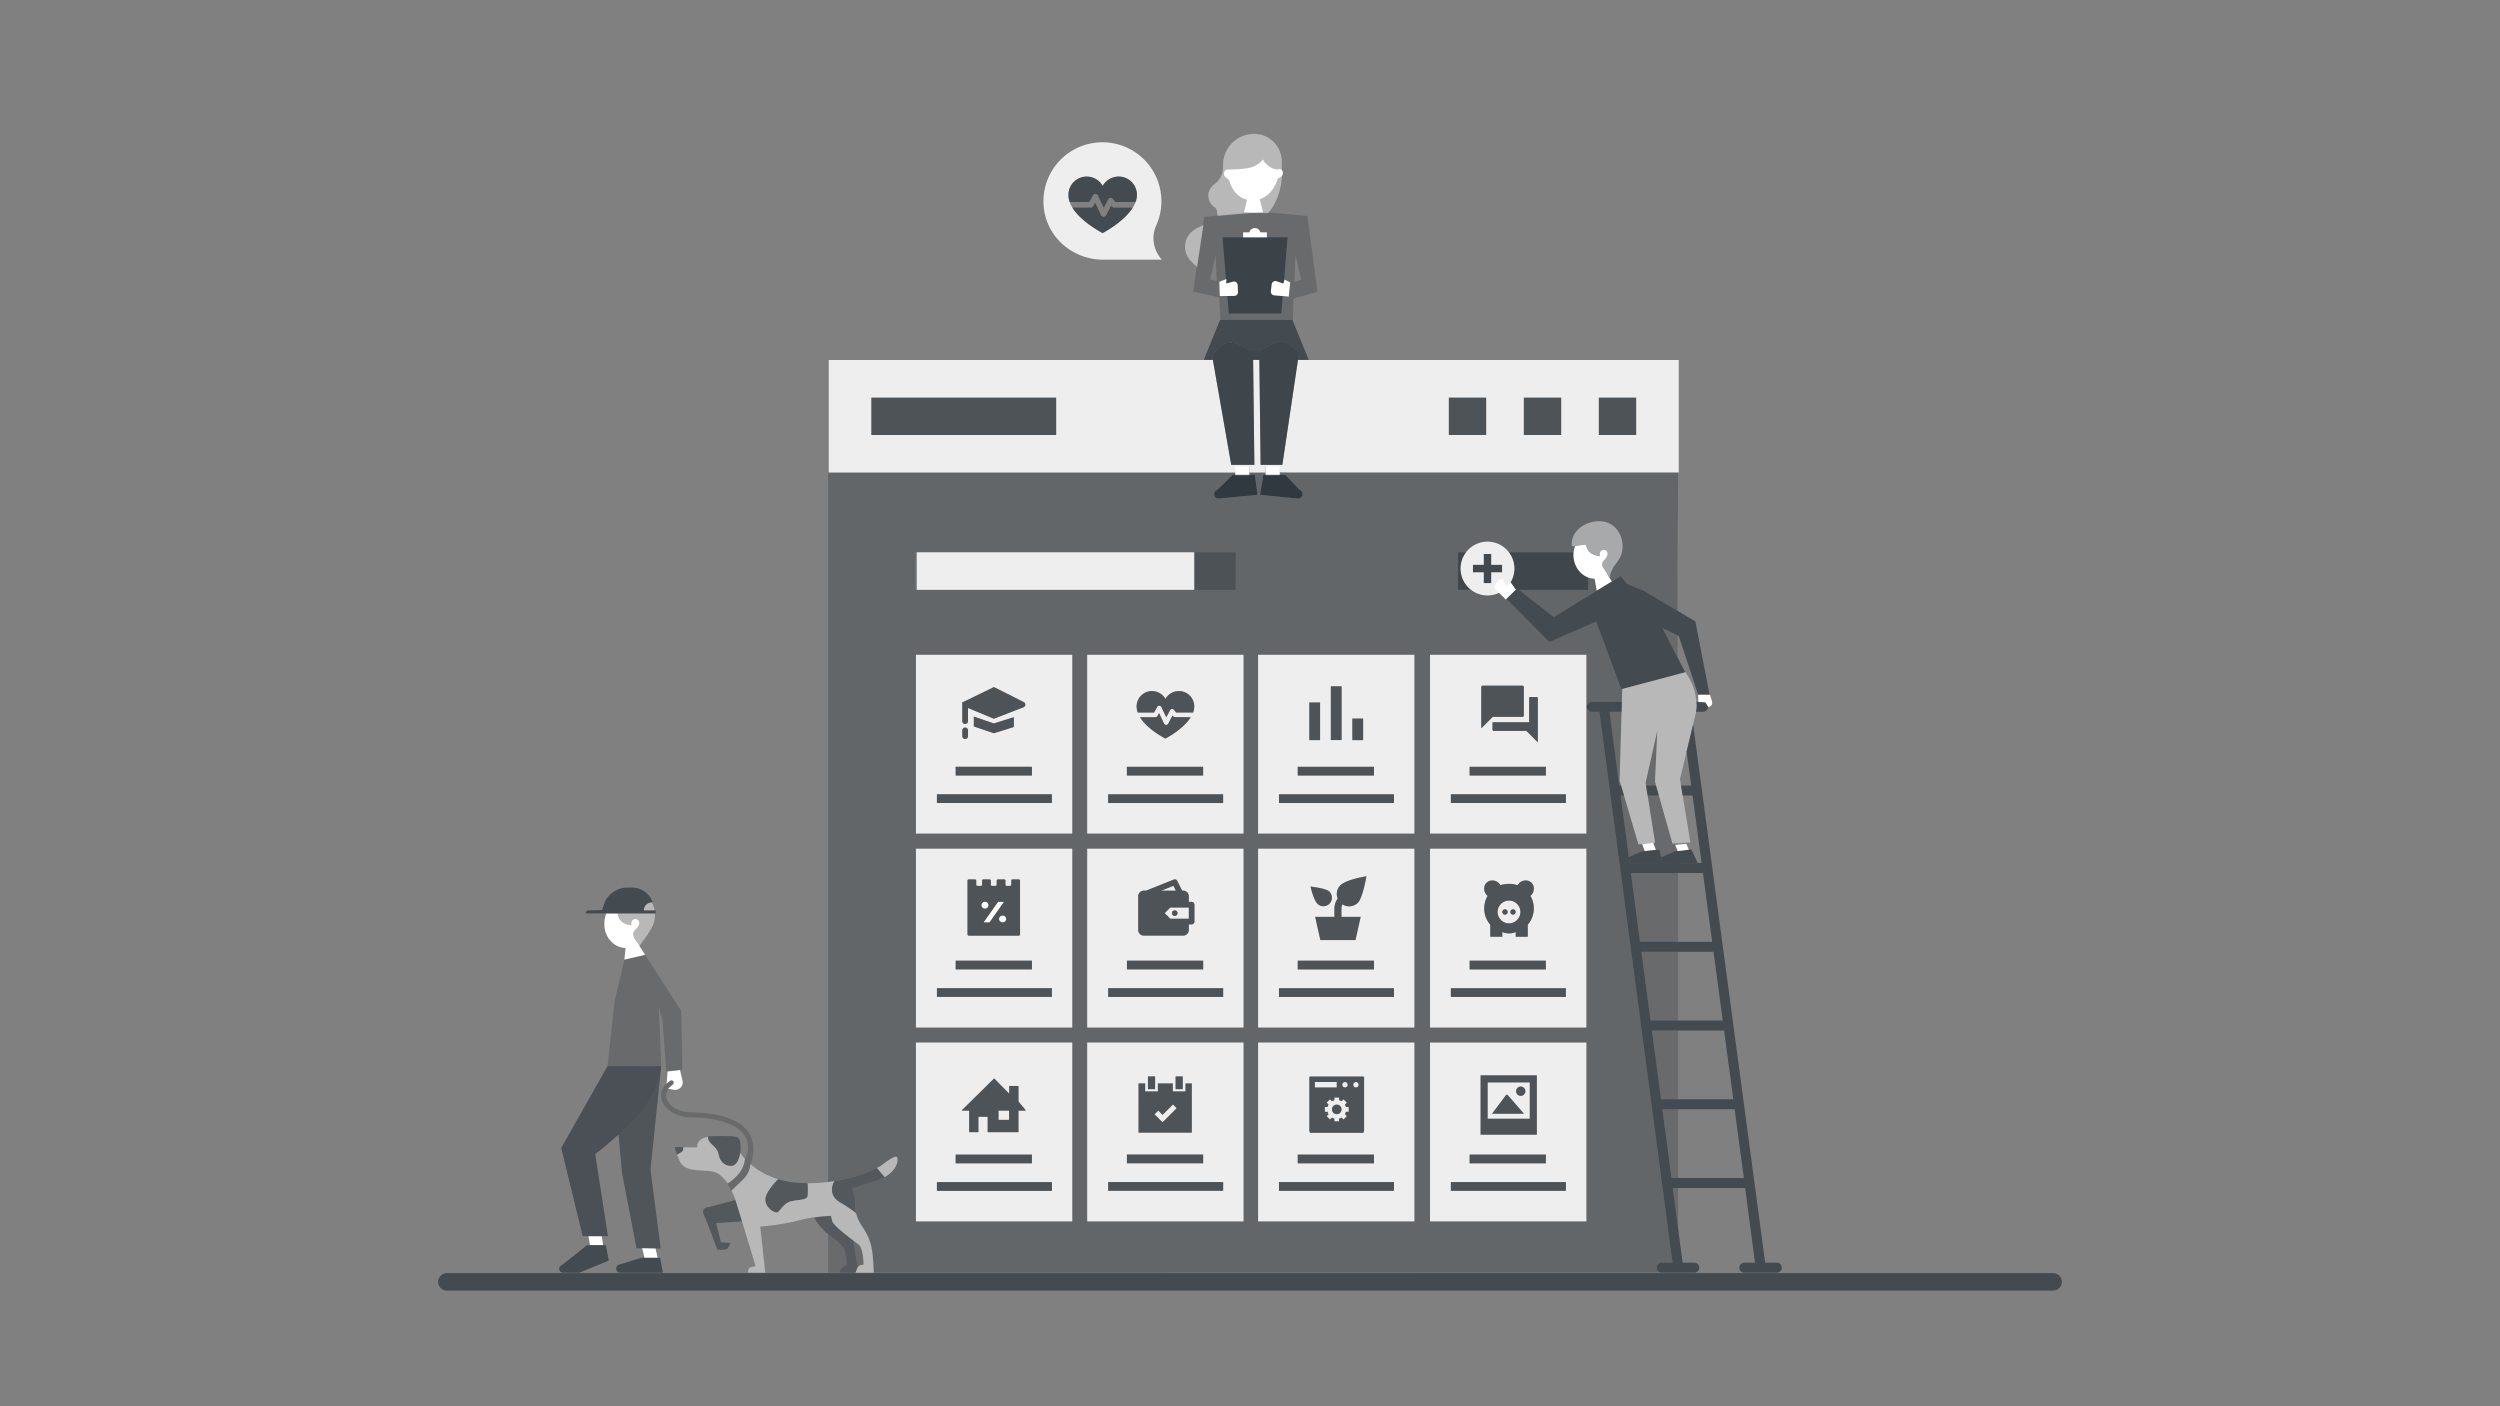 <svg xmlns="http://www.w3.org/2000/svg" width="2000" height="1125" viewBox="0 0 2000 1125"><rect x="0" y="0" width="2000" height="1125" fill="#808080" stroke="none"/><defs><clipPath id="a"><path d="M1218.9 572.53v-23a.89.89 0 0 0-.89-.89h-32a.89.89 0 0 0-.89.89v32.86l9-9H1218a.89.89 0 0 0 .9-.86zm10.36-14.86h-5.86v20.25h-29.25v5.86a.89.89 0 0 0 .89.89h26.11l9 9v-35.12a.89.89 0 0 0-.89-.89z" fill="#202b33"/></clipPath><clipPath id="b"><path fill="#202b33" d="M-655.35 436.16h2322v378h-2322z"/></clipPath></defs><title>artboard</title><g data-name="Artboard 4" style="isolation:isolate"><path fill="none" d="M1378.19 816.42l-7.38-55h-28.33v55h35.71zM1369.74 753.42l-7.38-55h-19.88v55h27.26zM1386.63 879.42l-7.37-55h-36.78v55h44.15zM1395.08 942.42l-7.37-55h-45.23v55h52.6zM1269.48 833.98v-.13h-125v143h.34V833.98h124.66zM1131.48 523.98v-.13h-125v143h.34V523.98h124.66zM857.48 523.98v-.13h-125v143h.34V523.98h124.66zM1269.48 678.98v-.13h-125v143h.34V678.98h124.66zM1269.48 523.98v-.13h-125v143h.34V523.98h124.66zM857.48 678.98v-.13h-125v143h.34V678.98h124.66zM1131.48 678.98v-.13h-125v143h.34V678.98h124.66zM994.48 523.98v-.13h-125v143h.34V523.98h124.66zM994.48 678.98v-.13h-125v143h.34V678.98h124.66zM1131.48 833.98v-.13h-125v143h.34V833.98h124.66zM994.48 833.98v-.13h-125v143h.34V833.98h124.66zM732.82 441.98h221.66v-.13h-222v30h.34v-29.87zM1342.1 526l6.05 11.73.16-.13a58.49 58.49 0 0 1 5.25 9.33l1.9-.5-12.46-37.67-1-.46zM1347.46 537.97l-5.32 1.41 2.92-.77 2.4-.64zM857.48 833.98v-.13h-125v143h.34V833.98h124.66zM986.24 379.85l-12.09 11.88c-4.24 1.28-3.66 7.14.78 7.14l31.08-3-2.17-16zM1039.37 391.74l-11.09-11.88h-17.61l-2.59 16 30.08 3a3.64 3.64 0 0 0 1.21-7.12zM1365.35 543.85l19.71-5.24-19.71 5.24zM1353.56 546.99l1.9-.5-1.9.5z"/><path fill="none" d="M869.82 833.98h124.66v142.88H869.82zM1006.82 678.98h124.66v142.88h-124.66zM869.82 523.98h124.66v142.88H869.82zM1006.82 833.98h124.66v142.88h-124.66zM869.82 678.98h124.66v142.88H869.82zM732.82 441.98h221.66v29.88H732.82zM732.82 833.98h124.66v142.88H732.82zM732.82 523.98h124.66v142.88H732.82zM732.82 678.98h124.66v142.88H732.82zM1144.82 523.98h124.66v142.88h-124.66zM1144.82 678.98h124.66v142.88h-124.66zM1144.82 833.98h124.66v142.88h-124.66zM1006.82 523.98h124.66v142.88h-124.66z"/><path d="M664.75 972.69s-.69 0-1.93.06v.25c1.22-.06 1.92-.06 2-.06zM686 1014.24a4 4 0 0 1 1.45-1.66 8.53 8.53 0 0 1 3.43-.86s-.29-13.13-3.9-15.91c-9.06-7-19.69-14.79-21.26-18.8 1 3.3 8.79 9.39 16.7 15.46zM1329.96 502.51l12.14 23.54-.06-17.75-12.08-5.79zM1302.99 549.8h.01l39.14-10.42-39.15 10.42zM1312.04 753.42h30.44v-55h-37.76l7.32 55zM1325.39 630.44l-1.44-5.05 1.9-41.03-9.38 41.86.34 2.2h8l.58 2.02z" fill="#202b33" opacity=".25" style="mix-blend-mode:hard-light"/><path fill="#202b33" opacity=".25" style="mix-blend-mode:hard-light" d="M1295.4 628.42h1.41l2.37 8h-2.72l7.19 54h.04l-.61-4.63 9.95-4.67 6.3-.64 8.29-.85 1.27 6.19 11.36-4.97 1.82-.19-1.92-4.81 2.33-.2v-1.02l-4.45.31-10.94-38.52h-9.01l-.33-2.1 6.32 39.92-1.47.14 2.06 5.55-8.87.91-2.06-5.6-3 .29-15.06-50.97 1.56-55.14h-9.69l7.86 59zM1337.22 942.42h5.26v-55h-12.59l7.33 55zM1320.43 816.42h22.05v-55h-29.37l7.32 55zM1342.48 982.44v-32.02h-4.2l4.2 32.02z"/><path d="M1325.57 1013.33a4.1 4.1 0 0 1 4.07-3.17h8.36l-58.51-440.21a4 4 0 0 1 0-.53h-6a4 4 0 0 1-3.68-2.45V667h-125v-.12h-.34v-143h125v.12h.34v39.88a4.17 4.17 0 0 1 3.83-2.44h23.8l.29-10.22 3.08-.82-3.78 1-20.03-54.12-37.44 16.35-34.31-34.52-.5.49-5.48-5.36a21.55 21.55 0 1 1 9-8.12l.25-.24 4.1 5.81 1.05-.92L1243 493.6l53.55-32.75 5.34 6.48 11.76 4.7-.09-.19 28.44 16.81-.07-21.31.57-89.48h-680v567.7s4.49-.54 6.46-.87a132.37 132.37 0 0 0 16.22-3.77c5.92-2 9.94-3.55 12.53-4.68a59.45 59.45 0 0 0 7.32-3.81s10.71-8.57 12.42-6.85c1.4 1.4 1.07 10-9.68 16.11L703 936.1l4.74 5.6a49.58 49.58 0 0 1-10.08 4c-3.68 1-9.21 2.78-12.75 4a14.3 14.3 0 0 0-3.13 1.5s.49.37 1.46 3.8a32.1 32.1 0 0 1 .81 9 31.36 31.36 0 0 0 .69 6.19 31 31 0 0 0 4.83 10.65c5.14 7.71 7.71 14.13 8.57 23.56.73 8.07.84 13 .85 13.77l629.32-.17a4 4 0 0 1-2.74-4.67zm-43.3-559.53a5.94 5.94 0 0 1-.29-3.24 5.93 5.93 0 0 0 .51 3.59zm.71-14.2a3.15 3.15 0 0 1 3.2 3.29 2.62 2.62 0 0 1 0 .48 2.45 2.45 0 0 0 0-.35 3.15 3.15 0 0 0-3.2-3.29 3.36 3.36 0 0 0-3.17 2.78 3.36 3.36 0 0 1 3.19-2.9zm-272.31-59.75h17.61l11.09 11.88a3.64 3.64 0 0 1-1.21 7.14l-30.08-3zm-278.19 62h222v.15h.34v30h-222v-.12h-.34zM857.82 977h-125v-.12h-.34v-143h125v.12h.34zm0-155h-125v-.12h-.34v-143h125v.12h.34zm0-155h-125v-.12h-.34v-143h125v.12h.34zm137 310h-125v-.12h-.34v-143h125v.12h.34zm0-155h-125v-.12h-.34v-143h125v.12h.34zm0-155h-125v-.12h-.34v-143h125v.12h.34zm-19.89-268.1c-4.44 0-5-5.86-.78-7.14l12.09-11.88h17.61l2.17 16zM1131.82 977h-125v-.12h-.34v-143h125v.12h.34zm0-155h-125v-.12h-.34v-143h125v.12h.34zm0-155h-125v-.12h-.34v-143h125v.12h.34zm138 310h-125v-.12h-.34v-143h125v.12h.34zm0-155h-125v-.12h-.34v-143h125v.12h.34z" fill="#202b33" opacity=".3" style="mix-blend-mode:hard-light"/><path fill="#202b33" opacity=".25" style="mix-blend-mode:hard-light" d="M1328.83 879.42h13.65v-55h-20.98l7.33 55zM1283 439.73a3.15 3.15 0 0 1 3.2 3.29 2.45 2.45 0 0 1 0 .35 2.62 2.62 0 0 0 0-.48 3.15 3.15 0 0 0-3.2-3.29 3.36 3.36 0 0 0-3.19 2.91 3.36 3.36 0 0 1 3.19-2.78z"/><path d="M1283 439.73a3.15 3.15 0 0 1 3.2 3.29 2.45 2.45 0 0 1 0 .35 2.62 2.62 0 0 0 0-.48 3.15 3.15 0 0 0-3.2-3.29 3.36 3.36 0 0 0-3.19 2.91 3.36 3.36 0 0 1 3.19-2.78zM1282 450.57a5.94 5.94 0 0 0 .29 3.24l.22.36a5.93 5.93 0 0 1-.51-3.6z" fill="#202b33" opacity=".25" style="mix-blend-mode:hard-light"/><path d="M1282 450.57a5.94 5.94 0 0 0 .29 3.24l.22.36a5.93 5.93 0 0 1-.51-3.6zM677.45 1012.17a58.22 58.22 0 0 0-.86-8.64c-.86-5.14-3-8.14-12.42-15a8.25 8.25 0 0 0-1.69-1v30.66h9.4c-.43-4.19 5.57-6.02 5.57-6.02zM699 1018.19c0 .1 0 .1 0 0z" fill="#202b33" opacity=".25" style="mix-blend-mode:hard-light"/><path d="M671.88 1018.19H699h-27.12s0-.01 0 0zM1193.01 466.52v-8.64h8.64v-6.05h-8.64v-8.65h-6.05v8.65h-8.65v6.05h8.65v8.64h6.05zM994.48 976.85H869.82v.13h125v-143h-.34v142.87zM1131.48 821.85h-124.66v.13h125v-143h-.34v142.87zM994.48 666.85H869.82v.13h125v-143h-.34v142.87zM1131.48 976.85h-124.66v.13h125v-143h-.34v142.87zM994.48 821.85H869.82v.13h125v-143h-.34v142.87zM732.82 471.85v.13h222v-30h-.34v29.87H732.82zM857.48 976.85H732.82v.13h125v-143h-.34v142.87zM857.48 666.85H732.82v.13h125v-143h-.34v142.87zM857.48 821.85H732.82v.13h125v-143h-.34v142.87zM1269.48 524v142.85h-124.66v.15h125V567a4 4 0 0 1-.23-2.38 3.69 3.69 0 0 1 .23-.73V524zM1269.48 821.85h-124.66v.13h125v-143h-.34v142.87zM1269.48 976.85h-124.66v.13h125v-143h-.34v142.87zM1131.48 666.85h-124.66v.13h125v-143h-.34v142.87z" fill="#202b33" opacity=".25" style="mix-blend-mode:hard-light"/><path fill="#fff" d="M1342.99 549.8l-.17.04v.01l.17-.05z"/><path fill="#202b33" opacity=".62" style="mix-blend-mode:hard-light" d="M1327.09 636.42l-1.7-5.98 1.7 5.98zM1316.81 628.42l.94 5.9-.94-5.9zM1297.23 569.42l.23-8-.23 8z"/><path d="M1269.82 567v-3.11a3.69 3.69 0 0 0-.23.73 4 4 0 0 0 .23 2.38z" fill="#202b33" opacity=".25" style="mix-blend-mode:hard-light"/><path d="M1269.82 567v-3.11a3.69 3.69 0 0 0-.23.73 4 4 0 0 0 .23 2.38z" fill="#202b33" opacity=".62" style="mix-blend-mode:hard-light"/><path fill="#fff" opacity=".86" style="mix-blend-mode:hard-light" d="M733.48 441.85h222v30h-222z"/><path fill="#202b33" opacity=".33" style="mix-blend-mode:hard-light" d="M955.48 441.85h33v30h-33z"/><path fill="#202b33" opacity=".52" style="mix-blend-mode:hard-light" d="M1186.96 466.52h6.05v-8.64h8.64v-6.05h-8.64v-8.65h-6.05v8.65h-8.65v6.05h8.65v8.64zM1270.48 462c-6.28-2.35-11.06-8.63-11.64-16.35a20.45 20.45 0 0 1 .06-3.74h-51.82a21.37 21.37 0 0 1 1.19 24.26l.25-.24 4.1 5.81 1.05-.92 1.4 1.09h55.41zM1168.48 454.85a21.38 21.38 0 0 1 4.4-13h-6.4v30h10.37a21.44 21.44 0 0 1-8.37-17z"/><path fill="#fff" opacity=".86" style="mix-blend-mode:hard-light" d="M798.81 888.49h8.46v7.4h-8.46z"/><path d="M732.82 834.1v143h125v-143zm36.77 54l25.73-25.37 12.06 12.23v-6.17h7.4v12.41l5.73 6.88a.24.24 0 0 1-.19.4h-5.54v17a.24.24 0 0 1-.24.24h-24.41v-12.3h-7.4v12.33h-7.15a.24.24 0 0 1-.24-.24v-17h-5.56a.24.24 0 0 1-.19-.43zm-5.06 35.59h61v7h-61zm77 29h-92v-7h92z" fill="#fff" opacity=".86" style="mix-blend-mode:hard-light"/><ellipse cx="1075.97" cy="867.79" rx="2.19" ry="2.18" fill="#fff" opacity=".86" style="mix-blend-mode:hard-light"/><path d="M1084.73 870a2.18 2.18 0 1 0-2.19-2.18 2.2 2.2 0 0 0 2.19 2.18z" fill="#fff" opacity=".86" style="mix-blend-mode:hard-light"/><path d="M1006.48 834.1v143h125v-143zm41 27.92a.79.79 0 0 1 .79-.79h42.2a.79.79 0 0 1 .79.79v42.2c0 .44-.35 2-.79 2h-42.2c-.44 0-.79-1.57-.79-2zm-9.32 61.64h61v7h-61zm77 29h-92v-7h92z" fill="#fff" opacity=".86" style="mix-blend-mode:hard-light"/><path d="M1067.49 878v2.18a7.64 7.64 0 0 0-1.95.82l-1.54-1.6-2.7 2.7 1.55 1.55a7.64 7.64 0 0 0-.82 1.95h-2.18v3.82h2.15a7.27 7.27 0 0 0 .81 1.95l-1.55 1.55 2.7 2.7 1.55-1.55a7.64 7.64 0 0 0 1.95.82v2.18h3.82v-2.18a7.64 7.64 0 0 0 1.95-.82l1.55 1.55 2.7-2.7-1.55-1.55a7.64 7.64 0 0 0 .82-1.95h2.25v-3.82h-2.18a7.64 7.64 0 0 0-.82-1.95l1.55-1.55-2.7-2.7-1.55 1.55a7.64 7.64 0 0 0-1.95-.82V878zm5.74 9.55a3.82 3.82 0 1 1-3.82-3.82 3.82 3.82 0 0 1 3.81 3.77zM1051.89 865.61h17.51v4.38h-17.51zM1006.48 679v143h125V679zm65.76 29.29c4.6-4.72 20.88-7.27 20.88-7.27s-2.9 17.16-6.71 21.06a9.88 9.88 0 0 1-12.46 1.4 7.18 7.18 0 0 0-.8 3v7h15.38l-4.14 18.56h-28.11l-4.14-18.56h15.38v-7a14 14 0 0 1 2.63-7.65 9.87 9.87 0 0 1 2.09-10.56zm-9.06 4.75a6.8 6.8 0 1 1-8.92 10.28c-3.43-3-5.82-14.06-5.82-14.06s11.9 1.3 14.74 3.74zm-25 55.52h61v7h-61zm77 29h-92v-7h92zM1207.21 738.68a9.11 9.11 0 1 0-9.11-9.11 9.11 9.11 0 0 0 9.11 9.11zm3.21-11.25a2.14 2.14 0 1 1-2.14 2.14 2.14 2.14 0 0 1 2.14-2.14zm-6.43 0a2.14 2.14 0 1 1-2.14 2.14 2.14 2.14 0 0 1 2.15-2.14z" fill="#fff" opacity=".86" style="mix-blend-mode:hard-light"/><path d="M1144 679v143h125V679zm43.4 31.84a6.25 6.25 0 0 1 6.43-6.43 7 7 0 0 1 6.43 3.75 23.17 23.17 0 0 1 13.93 0 7 7 0 0 1 6.43-3.75 6.25 6.25 0 0 1 6.43 6.43 7.26 7.26 0 0 1-2.68 5.89 19.16 19.16 0 0 1 2.68 10.18 19.51 19.51 0 0 1-4.82 12.86v9.64h-9.64v-3.75a13.93 13.93 0 0 1-10.71 0v3.75h-9.64v-9.64a19.51 19.51 0 0 1-4.82-12.86 19.16 19.16 0 0 1 2.68-10.18 7.26 7.26 0 0 1-2.71-5.91zm-11.69 57.72h61v7h-61zm77 29h-92v-7h92zM1144 523.85v143h125v-143zm79.42 33.81h5.86a.89.89 0 0 1 .89.89v35.11l-9-9H1195a.89.89 0 0 1-.89-.89v-5.86h29.25zm-38.25-8.11a.89.89 0 0 1 .89-.89h32a.89.89 0 0 1 .89.89v23a.89.89 0 0 1-.89.89h-23.86l-9 9zm-9.46 63.87h61v7h-61zm77 29h-92v-7h92zM791.56 737.85l11.56-16.38h-4.62l-11.56 16.38h4.62zM799.35 735.17a2.74 2.74 0 0 0 5.47 0 2.74 2.74 0 0 0-5.47 0zM788 726.84a2.69 2.69 0 1 0-2.73-2.68 2.7 2.7 0 0 0 2.73 2.68z" fill="#fff" opacity=".86" style="mix-blend-mode:hard-light"/><path d="M732.82 679v143h125V679zM774 704.52a1 1 0 0 1 1-1h5a1 1 0 0 1 1 1v3.21a1 1 0 0 0 1 1h2.66a1 1 0 0 0 1-1v-3.21a1 1 0 0 1 1-1h5a1 1 0 0 1 1 1v3.21a1 1 0 0 0 1 1h2.66a1 1 0 0 0 1-1v-3.21a1 1 0 0 1 1-1h5a1 1 0 0 1 1 1v3.21a1 1 0 0 0 1 1h2.66a1 1 0 0 0 1-1v-3.21a1 1 0 0 1 1-1h5a1 1 0 0 1 1 1v43a1 1 0 0 1-1 1H775a1 1 0 0 1-1-1zm-9.45 64h61v7h-61zm77 29h-92v-7h92z" fill="#fff" opacity=".86" style="mix-blend-mode:hard-light"/><path d="M788 721.47a2.69 2.69 0 1 1 0 5.37 2.69 2.69 0 1 1 0-5.37zm-1 16.38l11.56-16.38h4.63l-11.56 16.38zm15.14-5.37a2.69 2.69 0 1 1 0 5.37 2.69 2.69 0 1 1 0-5.37zM938.73 708.62l-9.73 3.89h11.67l-1.94-3.89zM931.75 730.51l4.5 4.5h14.82v-9h-14.82zm8.07-2.25a2.25 2.25 0 1 1-2.25 2.25 2.25 2.25 0 0 1 2.24-2.25z" fill="#fff" opacity=".86" style="mix-blend-mode:hard-light"/><path d="M869.82 679v143h125V679zm40.74 38a4.51 4.51 0 0 1 4.5-4.5h1.81l22.1-8.84a2.26 2.26 0 0 1 2.85 1.08l3.88 7.76h.86a4.51 4.51 0 0 1 4.5 4.5v4.5h2.25a2.25 2.25 0 0 1 2.25 2.25v13.5a2.25 2.25 0 0 1-2.25 2.25h-2.25v4.5a4.51 4.51 0 0 1-4.5 4.5h-31.5a4.51 4.51 0 0 1-4.5-4.5zm-9 51.53h61v7h-61zm77 29h-92v-7h92zM1006.48 523.85v143h125v-143zm75.41 51h8.61v17.25h-8.61zm-17.22-25.83h8.61v43h-8.61zM1047.46 562h8.61v30.1h-8.61zm-9.27 51.44h61v7h-61zm77 29h-92v-7h92zM869.82 523.85v143h125v-143zm51.77 29a12.31 12.31 0 0 1 10.75 6.31 12.31 12.31 0 0 1 23.06 6 14 14 0 0 1-.91 4.82H940.9l-1.79-2.13a1.88 1.88 0 0 0-3.1.34l-3 5.67-3.92-8.24a1.88 1.88 0 0 0-3.33-.11l-2.49 4.49h-13.11a14.37 14.37 0 0 1-.88-4.82 12.32 12.32 0 0 1 12.31-12.35zm31 20.89c-6.12 9.82-20.3 17.13-20.3 17.13s-14.29-7.19-20.37-17.13h12.4a1.88 1.88 0 0 0 1.64-1l1.27-2.27 4 8.36a1.88 1.88 0 0 0 1.66 1.07 1.88 1.88 0 0 0 1.66-1l3.41-6.52.55.66a1.88 1.88 0 0 0 1.44.67zm-51.11 39.7h61v7h-61zm77 29h-92v-7h92zM732.82 523.85v143h125v-143zm62.33 25.78l23.84 12a2.29 2.29 0 0 1-.17 4.18L795.07 575l-9.15-3.81-11.52-4.8v10.54a2.29 2.29 0 0 1-4.59 0V563.7l-.09-1.65zm15.94 24.11v7.86l-16 5-16-5.45v-7.91l16 5.5zm-36.68 10.59v4.59a2.29 2.29 0 0 1-4.59 0v-4.59a2.29 2.29 0 1 1 4.59 0zm-9.88 29.08h61v7h-61zm77 29h-92v-7h92zM930 891.91l-3.43-3.43-3 3 4.92 4.92c.38.38 1.49 1.4 1.49 1.4s1.11-1 1.49-1.4l9.84-9.84-3-3z" fill="#fff" opacity=".86" style="mix-blend-mode:hard-light"/><path d="M869.82 834.1v143h125v-143zm70.65 27h5.72v10.19h-5.72zm-22.11 0h5.72v10.19h-5.72zm-7.53 5.62h5.31v6.41h10.17v-6.41h11.93v6.41h10.17v-6.41h5v39.38h-42.57zm-9.31 56.89h61v7h-61zm77 29h-92v-7h92zM1190.09 895h33.75v-29.1h-33.75zm26.51-25.73a3.71 3.71 0 1 1-3.71 3.71 3.72 3.72 0 0 1 3.71-3.74zm-11.84 6.89a1 1 0 0 1 1.52 0l12.88 14.84h-25.55z" fill="#fff" opacity=".86" style="mix-blend-mode:hard-light"/><path d="M1144 834.1v143h125v-143zm40.48 26.17h45v47.47h-45zm-8.77 63.39h61v7h-61zm77 29h-92v-7h92z" fill="#fff" opacity=".86" style="mix-blend-mode:hard-light"/><path fill="#202b33" opacity=".52" style="mix-blend-mode:hard-light" d="M1038.19 613.42h61v7h-61zM1023.19 635.42h92v7h-92zM901.53 613.42h61v7h-61zM886.53 635.42h92v7h-92zM764.53 613.42h61v7h-61zM749.53 635.42h92v7h-92zM1175.69 613.42h61v7h-61zM1160.69 635.42h92v7h-92zM1038.19 768.54h61v7h-61zM1023.19 790.54h92v7h-92zM901.53 768.54h61v7h-61zM886.53 790.54h92v7h-92zM764.53 768.54h61v7h-61zM749.53 790.54h92v7h-92zM1175.69 768.54h61v7h-61zM1160.69 790.54h92v7h-92zM1038.19 923.67h61v7h-61zM1023.19 945.67h92v7h-92zM901.53 923.67h61v7h-61zM886.53 945.67h92v7h-92zM764.53 923.67h61v7h-61zM749.53 945.67h92v7h-92zM1175.69 923.67h61v7h-61zM1160.69 945.67h92v7h-92zM814.78 881.2v-12.43h-7.4v6.17l-12.06-12.23-25.73 25.37a.24.24 0 0 0 .18.41h5.56v17a.24.24 0 0 0 .24.24h7.15v-12.31h7.4v12.33h24.41a.24.24 0 0 0 .24-.24v-17h5.54a.24.24 0 0 0 .19-.4zm-7.51 14.68h-8.46v-7.4h8.46z"/><g opacity=".52" style="mix-blend-mode:hard-light" fill="#202b33"><path d="M1090.5 861.23h-42.2a.79.79 0 0 0-.79.79v42.2c0 .44.35 2 .79 2h42.2c.44 0 .79-1.57.79-2V862a.79.79 0 0 0-.79-.77zm-14.5 4.38a2.18 2.18 0 1 1-2.19 2.18 2.19 2.19 0 0 1 2.19-2.18zm-24.08 0h17.51V870h-17.51zm27.08 23.81h-2.18a7.64 7.64 0 0 1-.82 1.95l1.55 1.55-2.7 2.7-1.55-1.55a7.64 7.64 0 0 1-1.95.82v2.18h-3.82v-2.18a7.64 7.64 0 0 1-1.95-.82l-1.55 1.55-2.7-2.7 1.55-1.55a7.27 7.27 0 0 1-.81-1.95h-2.18v-3.82h2.11a7.64 7.64 0 0 1 .82-1.95l-1.55-1.55 2.7-2.7 1.54 1.55a7.64 7.64 0 0 1 1.95-.82V878h3.82v2.18a7.64 7.64 0 0 1 1.95.82l1.55-1.55 2.7 2.7-1.55 1.55a7.64 7.64 0 0 1 .82 1.95h2.25zm5.78-19.43a2.18 2.18 0 1 1 2.19-2.18 2.19 2.19 0 0 1-2.24 2.19z"/><circle cx="1069.4" cy="887.5" r="3.82"/></g><g opacity=".52" style="mix-blend-mode:hard-light" fill="#202b33"><path d="M1063.86 722.62a6.81 6.81 0 0 0-.68-9.6c-2.84-2.46-14.74-3.78-14.74-3.78s2.39 11.08 5.82 14.06a6.81 6.81 0 0 0 9.6-.68zM1073.15 726.48a7.17 7.17 0 0 1 .8-3 9.88 9.88 0 0 0 12.46-1.4c3.81-3.91 6.71-21.06 6.71-21.06s-16.28 2.55-20.88 7.27a9.88 9.88 0 0 0-2.08 10.56 14 14 0 0 0-2.63 7.65v11h5.62z"/><path d="M1052.15 733.51l4.14 18.55h28.11l4.14-18.55h-36.39z"/></g><path d="M1193.81 704.39a6.25 6.25 0 0 0-6.43 6.43 7.26 7.26 0 0 0 2.68 5.89 19.16 19.16 0 0 0-2.68 10.18 19.51 19.51 0 0 0 4.82 12.86v9.64h9.64v-3.75a13.93 13.93 0 0 0 10.71 0v3.75h9.64v-9.64a19.51 19.51 0 0 0 4.82-12.86 19.16 19.16 0 0 0-2.68-10.18 7.26 7.26 0 0 0 2.68-5.89 6.25 6.25 0 0 0-6.43-6.43 7 7 0 0 0-6.43 3.75 23.17 23.17 0 0 0-13.93 0 7 7 0 0 0-6.41-3.75zm13.39 16.07a9.11 9.11 0 1 1-9.11 9.11 9.11 9.11 0 0 1 9.12-9.1zm-3.21 7a2.14 2.14 0 1 0 2.14 2.14 2.14 2.14 0 0 0-2.13-2.17zm6.43 0a2.14 2.14 0 1 0 2.14 2.14 2.14 2.14 0 0 0-2.14-2.17z" fill="#202b33" opacity=".52" style="mix-blend-mode:hard-light"/><g opacity=".52" style="mix-blend-mode:hard-light"><path d="M1218.9 572.53v-23a.89.89 0 0 0-.89-.89h-32a.89.89 0 0 0-.89.89v32.86l9-9H1218a.89.89 0 0 0 .9-.86zm10.36-14.86h-5.86v20.25h-29.25v5.86a.89.89 0 0 0 .89.89h26.11l9 9v-35.12a.89.89 0 0 0-.89-.89z" fill="#202b33"/><g clip-path="url(#a)"><path fill="#202b33" d="M-655.35 436.16h2322v378h-2322z"/><g clip-path="url(#b)"><path fill="#202b33" d="M1173.9 537.41h67.5v67.5h-67.5z"/></g></g></g><path d="M815.08 703.51h-5a1 1 0 0 0-1 1v3.21a1 1 0 0 1-1 1h-2.68a1 1 0 0 1-1-1v-3.21a1 1 0 0 0-1-1h-5a1 1 0 0 0-1 1v3.21a1 1 0 0 1-1 1h-2.7a1 1 0 0 1-1-1v-3.21a1 1 0 0 0-1-1h-5a1 1 0 0 0-1 1v3.21a1 1 0 0 1-1 1H782a1 1 0 0 1-1-1v-3.21a1 1 0 0 0-1-1h-5a1 1 0 0 0-1 1v43a1 1 0 0 0 1 1h40.09a1 1 0 0 0 1-1v-43a1 1 0 0 0-1.01-1zm-29.84 20.66a2.74 2.74 0 1 1 2.73 2.68 2.71 2.71 0 0 1-2.73-2.69zm1.7 13.69l11.56-16.38h4.63l-11.56 16.38zm15.14 0a2.69 2.69 0 1 1 0-5.37 2.69 2.69 0 1 1 0 5.37z" fill="#202b33" opacity=".52" style="mix-blend-mode:hard-light"/><g opacity=".52" style="mix-blend-mode:hard-light" fill="#202b33"><path d="M953.31 721.51h-2.25V717a4.51 4.51 0 0 0-4.5-4.5h-.86l-3.88-7.76a2.26 2.26 0 0 0-2.85-1.08l-22.1 8.84h-1.81a4.51 4.51 0 0 0-4.5 4.5v27a4.51 4.51 0 0 0 4.5 4.5h31.5a4.51 4.51 0 0 0 4.5-4.5v-4.5h2.25a2.25 2.25 0 0 0 2.25-2.25v-13.5a2.25 2.25 0 0 0-2.25-2.24zm-14.59-12.89l1.95 3.89H929zM951.06 735h-14.81l-4.5-4.5 4.5-4.5h14.82z"/><circle cx="939.81" cy="730.51" r="2.25"/></g><g opacity=".52" style="mix-blend-mode:hard-light" fill="#202b33"><path d="M1081.89 574.89h8.61v17.22h-8.61zM1064.67 549.06h8.61v43.04h-8.61zM1047.46 561.97h8.61v30.13h-8.61z"/></g><g opacity=".52" style="mix-blend-mode:hard-light" fill="#202b33"><path d="M923.27 570l2.51-4.48a1.88 1.88 0 0 1 3.33.11l3.92 8.24 3-5.67a1.88 1.88 0 0 1 3.1-.34l1.77 2.14h13.6a14 14 0 0 0 .91-4.82 12.31 12.31 0 0 0-23.06-6 12.31 12.31 0 0 0-23.06 6 14.38 14.38 0 0 0 .88 4.82z"/><path d="M940 573.72a1.88 1.88 0 0 1-1.44-.67l-.55-.66-3.41 6.52a1.88 1.88 0 0 1-1.66 1 1.88 1.88 0 0 1-1.66-1.07l-4-8.36-1.28 2.28a1.88 1.88 0 0 1-1.64 1H912c6.08 9.94 20.37 17.13 20.37 17.13s14.18-7.32 20.3-17.13z"/></g><g opacity=".52" style="mix-blend-mode:hard-light" fill="#202b33"><path d="M948.42 866.77v6.41h-10.17v-6.41h-11.94v6.41h-10.17v-6.41h-5.31v39.38h42.63v-39.38zm-7 19.77l-9.84 9.84c-.38.38-1.49 1.4-1.49 1.4s-1.11-1-1.49-1.4l-4.92-4.92 3-3 3.43 3.43 8.35-8.35z"/><path d="M946.19 871.33h-5.72v-10.19h5.72zM924.08 871.33h-5.72v-10.19h5.72z"/></g><g opacity=".52" style="mix-blend-mode:hard-light" fill="#202b33"><path d="M1229.46 907.75h-45v-47.47h45zm-5.62-41.84h-33.75V895h33.75z"/><path d="M1193.62 891l11.14-14.85a1 1 0 0 1 1.52 0l12.88 14.85zM1216.6 876.66a3.71 3.71 0 1 1 3.71-3.71 3.72 3.72 0 0 1-3.71 3.71z"/></g><g opacity=".52" style="mix-blend-mode:hard-light" fill="#202b33"><path d="M819 561.65l-23.84-12L769.73 562l.09 1.65v13.22a2.29 2.29 0 1 0 4.59 0v-10.49l11.52 4.8 9.15 3.81 23.75-9.16a2.29 2.29 0 0 0 .17-4.18z"/><path d="M795.04 578.75l-16.05-5.5v7.92l16.05 5.45 16.05-5.02v-7.86l-16.05 5.01zM772.11 582a2.29 2.29 0 0 0-2.29 2.29v4.59a2.29 2.29 0 0 0 4.59 0v-4.59a2.29 2.29 0 0 0-2.3-2.29z"/></g><path d="M845 348H697v-30h148zM1279.02 317.98h30v30h-30zM1219.02 317.98h30v30h-30zM1159.02 317.98h30v30h-30z" fill="#202b33" opacity=".52" style="mix-blend-mode:hard-light"/><path d="M1038.37 288l-12.49 83.87h-17.38l-1-83.87h-5l1 83.87H985L970.32 288H663v90h325.12l-.16-5.13h11.45V378h13.05v-5.13H1024l-.16 5 5.51.09H1343V288zM845 348H697v-30h148zm344 0h-30v-30h30zm60 0h-30v-30h30zm60 0h-30v-30h30z" fill="#fff" opacity=".86" style="mix-blend-mode:hard-light"/><path d="M667.36 945s-6.25 10.38 4.46 16.81 13 8.86 13 8.86a32.13 32.13 0 0 1-.79-6.64 32.1 32.1 0 0 0-.81-9c-1-3.43-1.46-3.8-1.46-3.8a14.31 14.31 0 0 1 3.13-1.5c3.54-1.23 9.07-3 12.75-4a49.57 49.57 0 0 0 10.08-4l-6.19-7.32s-4.19 2.5-16.4 6.54a143.85 143.85 0 0 1-17.77 4.05z" fill="#202b33" opacity=".46" style="mix-blend-mode:hard-light"/><path d="M600.34 931.3l-4.34-4.2c0-.1 5.62-9.12-.11-18.33-5.85-9.4-21-14.56-43.89-14.92-8.92-.14-17.43-4.38-21.18-10.56a12.39 12.39 0 0 1-.58-12.34c4.85-9.71 14.66-9.15 14.7-8.92l1.52 4c.07-.22-9-.62-12.65 6.7a8.3 8.3 0 0 0 .42 8.47c3 5 10.34 8.52 17.82 8.63 24.67.39 40.57 6.05 47.25 16.85 6.87 11.11 1.28 24.11 1.04 24.62z" fill="#202b33" opacity=".25" style="mix-blend-mode:hard-light"/><path d="M588.3 960.06l-21.41 5.57s-6.42.43-3.85 6 10.71 27.84 10.71 27.84 7.28 1.71 9-1.71l1.71-3.43-7.71-.43-3.85-15.42 20.87-1.38z" fill="#202b33" opacity=".46" style="mix-blend-mode:hard-light"/><path d="M592.13 922.26c-.51 2.94-2.29 10.39-7.1 10.39-6 0-9-4.28-9.85-8.14s-1.28-5.14-5.57-9c-3.15-2.84-3.27-5-3.11-6-9.51 1.29-8.81 8.36-8.81 8.36h-11.27c.23.65.7 2.65-1.83 4.07l-3 1.7c.5 1.32 1.15 2.94 2 4.94 4.71 11.14 22.16 5.75 30 9.85 4.42 2.31 8.59 8.37 8.59 8.37a39.49 39.49 0 0 0 9.19-8.16A22.24 22.24 0 0 0 596 927.1a41.6 41.6 0 0 1-3.87-4.84z" fill="#fff" opacity=".44"/><path d="M546.33 917.66s1.28 2.57-1.71 4.28l-3 1.71s-1.71-4.71-1.71-6zM622.46 943.35s-11 10.71-10.18 17.14 7.28 9.85 9.42 9.42 5.14-7.71 11.56-9 12.42-.86 12.85-4.28a73.65 73.65 0 0 0 0-10.06s-7.58-.14-12.78-.82a79.54 79.54 0 0 1-10.87-2.4z" fill="#202b33" opacity=".46" style="mix-blend-mode:hard-light"/><path d="M634.55 945.89c-1.74-.22-3.44-.48-5.06-.8 1.25.25 2.56.49 3.85.65zM685.22 940.9c-2.33.71-4.86 1.4-7.57 2 2.57-.59 5.24-1.28 7.5-2zM681.81 951.2zM707.39 941.89a50.64 50.64 0 0 1-7.87 3.24 40.09 40.09 0 0 0 7.87-3.24zM684.07 964.45c0 .89.09 1.79.18 2.61-.09-.87-.14-1.73-.18-2.61zM681.88 951.28zM683.63 950.2c.57-.23 1.33-.52 2.3-.86l-1 .34c-.48.17-.93.32-1.3.52zM689.66 948.1c2.09-.66 4.72-1.47 8-2.44-2.25.63-5.22 1.54-8 2.44zM623.06 943.52l1.66.46c-.55-.15-1.11-.3-1.66-.46zM697.7 945.66c.63-.17 1.23-.35 1.82-.54l-.51.16zM689.66 948.1c-1.51.48-2.74.89-3.74 1.24 1.15-.39 2.42-.81 3.74-1.24zM707.75 941.69l-.36.2zM681.88 951.28l-.06-.08c-.01.05.04.07.06.08zM681.83 951.16a12.72 12.72 0 0 1 1.8-1c-1.36.59-1.73.84-1.8 1zM685.22 940.9a105.79 105.79 0 0 0 12.46-4.65c-2.58 1.12-6.58 2.75-12.46 4.65zM684.07 964.45V964a32.1 32.1 0 0 0-.81-9 15 15 0 0 0-1.35-3.66 23.07 23.07 0 0 1 2.09 10.22c0 .99 0 1.94.07 2.89zM684.26 967.05a27.75 27.75 0 0 0 .51 3.12c-.13-.59-.36-1.75-.51-3.12zM668.95 944.69c3.09-.51 6-1.1 8.71-1.75-3.51.81-6.83 1.42-8.71 1.75z" fill="#fff" opacity=".25" style="mix-blend-mode:hard-light"/><path d="M682.46 992.48c-8.11-6.23-16.07-12.48-16.79-15.72l-.86-3.85a98.35 98.35 0 0 0-12.06 1l-1.2.17s3.22 7.62 12.62 14.45 11.56 9.85 12.42 15a58.2 58.2 0 0 1 .86 8.64s-6 1.73-5.57 6h12.57a23.24 23.24 0 0 1 1.57-4.09z" fill="#202b33" opacity=".25" style="mix-blend-mode:hard-light"/><path d="M544 856l2.2 9.44a6.16 6.16 0 0 1-1.37 4.21 6.16 6.16 0 0 1-5.9 2.17l-4.44-.83 3.92-3.6a1.79 1.79 0 0 0 0-2.61 1.79 1.79 0 0 0-2.36-.12l-2.78 2.19.81-9.63z" fill="#fff"/><path d="M529 852.85l-7.12.07H486l-37 65.45 17.16 70.46h20.17l-10.17-65.53s7.82-5.78 18.64-15.71l2.92 31.27 11.49 59.75 19.37.26-8.2-63z" fill="#202b33" opacity=".5" style="mix-blend-mode:hard-light"/><path fill="#fff" d="M471.99 996.03h10.5l-1.07-7.04h-10.67l1.24 7.04z"/><path d="M484.76 996.17l2.24 12.33-23.63 9.67h-12.72a3.11 3.11 0 0 1-1-6.11l19.91-15.89z" fill="#202b33" opacity=".62" style="mix-blend-mode:hard-light"/><path fill="#fff" d="M515.63 1006.27h10.5l-1.68-7.41-10.7-.28 1.88 7.69z"/><path d="M528.1 1006.17l2.18 12h-34a3.31 3.31 0 0 1-1-6.47l18-5.53z" fill="#202b33" opacity=".62" style="mix-blend-mode:hard-light"/><path d="M544.94 808.65l-28.86-44.79s-16.37 3.35-16.56 3.84l-7.71 32.42-.08.45-5.73 52.35 43-.07-1.91-46.71 2.87 9.58a1.26 1.26 0 0 1 0 .27l3 40.86 11.81-.91a1.26 1.26 0 0 0 1.16-1.28l-1-45.59a1.26 1.26 0 0 0 .01-.42z" fill="#202b33" opacity=".25" style="mix-blend-mode:hard-light"/><path d="M528.84 853h-42.81l-37 65.45L466.11 989h20.17l-10.12-65.7s29.59-22.77 40.83-39.85c10.89-16.56 11.85-30.45 11.85-30.45z" fill="#202b33" opacity=".12" style="mix-blend-mode:hard-light"/><path d="M581.91 946.93a38.56 38.56 0 0 0 9.4-8.28A22.24 22.24 0 0 0 596 927.1l4.34 4.2a18.74 18.74 0 0 1-5.61 12.05c-3.45 3.45-9.59 9.19-9.59 9.19l-3.23-5.61" fill="#202b33" opacity=".25" style="mix-blend-mode:hard-light"/><path d="M566.64 909s-1.32 2.69 3 6.55 4.71 5.14 5.57 9 3.85 8.14 9.85 8.14 7.28-11.56 7.28-11.56 1.28-10.28-3-11.56-22.7-.57-22.7-.57z" fill="#202b33" opacity=".46" style="mix-blend-mode:hard-light"/><path d="M671.82 961.77c-10.71-6.42-4.46-16.81-4.46-16.81l1.58-.27a141 141 0 0 1-23.26 1.87h.44a73.62 73.62 0 0 1 0 10.06c-.43 3.43-6.42 3-12.85 4.28s-9.42 8.57-11.56 9-8.57-3-9.42-9.42 10.18-17.14 10.18-17.14l.27.08a60.75 60.75 0 0 1-22.42-12.15 18.74 18.74 0 0 1-5.61 12.05c-3.45 3.45-9.59 9.19-9.59 9.19l-.05-.1a70.86 70.86 0 0 1 3.43 7.83l16 52.76a13.85 13.85 0 0 0-3.85.86c-2.57.86-2.14 4.28-2.14 4.28h13.7l-4-36.91a177.62 177.62 0 0 0 30-4.71 118.19 118.19 0 0 1 26.55-3.85l.86 3.85c.86 3.85 12 12 21.41 19.27 3.6 2.78 3.85 15.92 3.85 15.92a8.53 8.53 0 0 0-3.43.86c-1.71.86-3 5.57-3 5.57H699s0-4.36-.86-13.78-3.43-15.85-8.57-23.56a31 31 0 0 1-4.83-10.65c.06.28.1.45.1.45s-2.31-2.41-13.02-8.83zM717.43 925.58c-1.71-1.71-12.42 6.85-12.42 6.85a59.45 59.45 0 0 1-7.33 3.81 39.41 39.41 0 0 0 3.88-1.87l6.19 7.31c10.76-6.11 11.08-14.68 9.68-16.1z" fill="#fff" opacity=".44"/><path fill="#fff" d="M516.08 763.85l-5.55-8.76-9.61-1.51-1.39 14.11 16.55-3.84z"/><path d="M507.43 744.68c1.52-1.15 4.1-4.19 4.1-6.09a3.19 3.19 0 0 0-3.13-3.44 3.44 3.44 0 0 0-3.44 3.44l.07 1.75c-4-.74-9-2.36-10.34-7.41a4.7 4.7 0 0 0-.92-2.17H485a25.36 25.36 0 0 0-1.5 9.42c.37 10.4 8.39 18.55 17.91 18.21a16.11 16.11 0 0 0 9.1-3.26c-.92-1.44-1.95-3.1-2.76-4.39a6.09 6.09 0 0 1-.32-6.06z" fill="#fff"/><g opacity=".44" fill="#fff"><path d="M523.06 728.35h.62a21.14 21.14 0 0 0-2.13-6.46 6.5 6.5 0 0 0-6.5 6.5h8.05zM493.85 730.73a9.65 9.65 0 0 1 .87 2.08c1.22 5.07 6.33 6.8 10.31 7.53v-1.87a3.31 3.31 0 0 1 3.42-3.31 3.1 3.1 0 0 1 3.16 3.31c0 1.9-2.44 4.93-4 6.08a6.08 6.08 0 0 0 .19 6 44.16 44.16 0 0 1 3.38 6.6s10.51-13.15 12.12-19.64a23.09 23.09 0 0 0 .63-6.78z"/></g><path d="M523.06 728.35H515a6.5 6.5 0 0 1 6.5-6.5h.65a17.26 17.26 0 0 0-16.35-11.75h-4.73c-7.44 0-15.41 5.78-17.72 12.86l-1.68 5.14-10.75.2a2.42 2.42 0 0 0-2.37 2.42h55.94v-2.37zM1340.25 680.85l-11.36 4.97.96 4.63 28.36.08-5.15-11-12.81 1.32zM1358.49 555.67h9.15l-11.33-58.55-42.72-25.27.08.19-11.76-4.7-5.34-6.48-53.55 32.74-29.35-22.84-8.95 7.84 34.8 35.03 37.44-16.35 20.09 54.11 51.1-13.61-18.19-35.27 13.04 6.25 15.49 46.91z" fill="#202b33" opacity=".62" style="mix-blend-mode:hard-light"/><path fill="#fff" d="M1289.41 465.1l-7.26-11.49-8.07.05 3.3 18.79 12.03-7.35z"/><path d="M1274.71 417.39c-10.75 2-18.5 10.39-17.14 19.66l10.77-1.58a14.83 14.83 0 0 1 1.16 2.46c1.4 5 6.48 6.36 10.39 6.94l-.14-1.72a3.37 3.37 0 0 1 3.22-3.53 3.15 3.15 0 0 1 3.2 3.29c.08 1.88-2.33 5-3.76 6.17a6.1 6.1 0 0 0 .59 5.92c2.17 3.2 5.86 8.85 5.26 6.8s.33-3.39 1.89-6.9 6.16-6.88 7.47-13.4c2.65-13.19-6.48-27.24-22.91-24.11z" fill="#fff" opacity=".44" style="mix-blend-mode:hard-light"/><path d="M1282.39 449.19c1.43-1.19 3.84-4.29 3.76-6.17a3.15 3.15 0 0 0-3.2-3.29 3.37 3.37 0 0 0-3.22 3.53l.14 1.72c-3.92-.58-9-2-10.39-6.94a14.83 14.83 0 0 0-1.16-2.46l-8.19 1.2a20.11 20.11 0 0 0-1.28 8.8c.78 10.26 8.94 18 18.23 17.33a15.6 15.6 0 0 0 8.76-3.56c-1-1.39-2-3-2.87-4.23a6.1 6.1 0 0 1-.58-5.93zM1202.08 463.24l3.4 5.61 3-3 4.15 5.89-8 7.84-8.12-7.94a3 3 0 0 1 0-4.3s2.35-4.34 5.57-4.1zM1368 555.85l1.66 5.37a3.33 3.33 0 0 1-3.18 4.32l-2.18-3.56-5.66-.44-.13-5.69zM1315.79 680.84l8.87-.91-2.12-5.7-8.81 1 2.06 5.61z" fill="#fff"/><path d="M1190 433.35a21.5 21.5 0 1 0 21.5 21.5 21.5 21.5 0 0 0-21.5-21.5zm11.67 24.53H1193v8.65h-6v-8.65h-8.65v-6.05h8.65v-8.65h6v8.65h8.65z" fill="#fff" opacity=".86" style="mix-blend-mode:hard-light"/><path d="M1338 674.94l14.31-1-8.31-50.63 12.7-52.91c.9-4.87 1-6.54-.37-14.68-1.47-9-8-18.06-8-18.06l-.16.13-3.1.82L1303 549.8h-.17l-5.07 1.35-2.07 73.35 15.06 51 13.34-1.28-7.6-48 9.39-41.86-1.9 41z" fill="#fff" opacity=".44"/><path fill="#202b33" opacity=".62" style="mix-blend-mode:hard-light" d="M1329.85 690.45l-2.23-10.82-8.29.85-6.3.64-9.95 4.67.61 4.63 26.16.03z"/><path fill="#fff" d="M1342.14 680.84l8.92-1.1-2-4.65-8.91.76 1.99 4.99z"/><path d="M925 180.29a47.18 47.18 0 1 0-90.2-21.18c-1.07 27.07 20.65 48.4 47.44 48.63h47.17c-6.9-8.17-8.54-18.16-4.41-27.45zm-42.91 6.14s-27.39-13.78-27.39-30.54a14.62 14.62 0 0 1 27.39-7.13 14.62 14.62 0 0 1 27.4 7.13c.03 16.41-27.37 30.54-27.37 30.54z" fill="#fff" opacity=".86" style="mix-blend-mode:hard-light"/><path d="M871.36 161.62l3-5.32a2.23 2.23 0 0 1 4 .13l4.66 9.79 3.52-6.74a2.23 2.23 0 0 1 3.69-.4l2.13 2.54h16.15a16.65 16.65 0 0 0 1.08-5.72 14.62 14.62 0 0 0-27.4-7.13 14.62 14.62 0 0 0-27.39 7.13 17.08 17.08 0 0 0 1 5.72z" fill="#202b33" opacity=".62" style="mix-blend-mode:hard-light"/><path d="M891.26 166.08a2.23 2.23 0 0 1-1.71-.8l-.65-.78-4.05 7.74a2.23 2.23 0 0 1-2 1.2 2.23 2.23 0 0 1-2-1.27l-4.73-9.93-1.51 2.7a2.23 2.23 0 0 1-1.95 1.14h-14.73c7.22 11.81 24.19 20.35 24.19 20.35s16.84-8.69 24.11-20.35z" fill="#202b33" opacity=".62" style="mix-blend-mode:hard-light"/><path d="M682.46 992.48c-8.11-6.23-16.07-12.48-16.79-15.72l-.86-3.85a98.35 98.35 0 0 0-12.06 1l-1.2.17s3.22 7.62 12.62 14.45 11.56 9.85 12.42 15a58.2 58.2 0 0 1 .86 8.64s-6 1.73-5.57 6h12.57a23.24 23.24 0 0 1 1.57-4.09zM1045.86 172.8l-43.5-3.94-38.91 4.75-9 59.77 21 4.43.88 18.06h58l.43-17 19.24-5.47zm-72.44 52l-5.28-1.25 4.35-19.32zm62.14.87l.8-21.45 4.73 19.59z" fill="#202b33" opacity=".25" style="mix-blend-mode:hard-light"/><g opacity=".44" style="mix-blend-mode:hard-light" fill="#fff"><path d="M972.29 166.21c1.24 1.28 1.79 4.91 1.72 6.51l27.4-2.34 13 .18c7-7.81 11.08-20 11.08-30.83v-10.12c0-11.66-8.86-21.67-20.49-22.46a24.9 24.9 0 0 0-26.51 22.55l-.05 4.31a16.9 16.9 0 0 1-7.14 13.55 11.07 11.07 0 0 0 .99 18.65zM962.78 180l-5.1 2.53a19 19 0 0 0-5.27 3.86c-6.27 6.53-5.64 17 1 23.21l4.32 4z"/></g><path fill="#202b33" opacity=".62" style="mix-blend-mode:hard-light" d="M1025.04 250.85h-42l-5-61h52l-5 61z"/><path d="M1020.93 224.89l5.74 2 1-3.13 4.46 2.16-1.13 11.33-11.53-.94a3 3 0 0 1-2.78-3.39l.64-5.4a3 3 0 0 1 3.6-2.63zM986.75 225.23l-5.87 1.61.29-3.63-5.69 2.27.33 11.38 11.57-.13a3 3 0 0 0 3-3.19l-.25-5.43a3 3 0 0 0-3.38-2.88zM1023.76 380.85h-11.28l.08-8h11.45l-.25 8z" fill="#fff"/><path d="M1010.67 379.85l-2.59 16 30.08 3a3.64 3.64 0 0 0 1.21-7.14l-11.09-11.88z" fill="#202b33" opacity=".83" style="mix-blend-mode:hard-light"/><path fill="#fff" d="M988.21 380.85h11.27l-.07-8h-11.45l.25 8z"/><path d="M1003.84 379.85l2.17 16-31.08 3c-4.44 0-5-5.86-.78-7.14l12.09-11.88z" fill="#202b33" opacity=".83" style="mix-blend-mode:hard-light"/><path d="M1008.3 185.85a4.55 4.55 0 0 0-8.81 0h-5v4h19v-4zM1010.46 169.79l-3.11-12.2-9.32.44-2.82 11.81 7.64.35 7.61-.4zM983.19 135.84a2.92 2.92 0 0 0-2.93.53 3.72 3.72 0 0 0-.38 4.81c1 1.38 4 2.7 4.16 4 .35-2.18-.88-9.18-.85-9.34zM1022.75 135.25a2.92 2.92 0 0 1 2.82.94 3.72 3.72 0 0 1-.29 4.81c-1.17 1.23-4.3 2-4.67 3.21-.05-2.21 2.15-8.76 2.14-8.96z" fill="#fff"/><path d="M1017.12 134.18c-5.85-3.37-6.65-6.63-6.65-6.63a19.58 19.58 0 0 1-9.32 6.27c-5.72 1.74-17 1.82-18.14 1.83 0 .32-.08.64-.1 1-.9 11.37 5.79 21.56 15.83 23.4 10.83 2 21.47-6.46 23.75-18.88a51.66 51.66 0 0 0 .37-5.77c-.62.14-2.76.5-5.74-1.22z" fill="#fff"/><path d="M983.25 125.86s.01-.05 0 0z"/><path d="M969.6 283.92l6.64-6.91a13.06 13.06 0 0 1 14.27-1.34l9.81 5.19h7.16l10.74-5.69a13.06 13.06 0 0 1 13 .46l8 6.25-.89 6h8.67l-13.07-32h-57.87l-13.08 32h7.31z" fill="#202b33" opacity=".62" style="mix-blend-mode:hard-light"/><path d="M969.6 283.92l15.4 87.93h18.49l-1-84h5l1 84h17.38l13.39-90-8-6.25a13.06 13.06 0 0 0-13-.46l-10.74 5.69h-7.16l-9.81-5.19a13.06 13.06 0 0 0-14.3 1.36z" fill="#202b33" opacity=".69" style="mix-blend-mode:hard-light"/><path d="M1362.35 569.42a4.1 4.1 0 0 0 4.07-3.17 4.2 4.2 0 0 0 .07-.71l-2.17-3.55-5.66-.44v-.13h-1.53a24.6 24.6 0 0 1-.27 8zM1316.81 628.42l1.27 8h9.01l-2.28-8h-8z" fill="#202b33" opacity=".62" style="mix-blend-mode:hard-light"/><path d="M1421.5 1010.16h-9.37l-57.64-430.61-5.18 21.57 3.66 27.29h-8.14l1.32 8h7.9l7.24 54h-3.14l.05.11-28.36-.08h-26.16l-7.19-54h2.72l-2.36-8h-1.42l-7.86-59h9.69l.23-8h-23.8a4.1 4.1 0 0 0-4.07 3.17 4 4 0 0 0 3.92 4.83h6a4 4 0 0 0 0 .53l58.46 440.19h-8.41a4.1 4.1 0 0 0-4.07 3.17 4 4 0 0 0 3.92 4.83h25.85a4.1 4.1 0 0 0 4.07-3.17 4 4 0 0 0-3.92-4.83h-9.36l-7.84-59.74h57.87l7.91 59.74h-8.41a4.1 4.1 0 0 0-4.07 3.17 4 4 0 0 0 3.92 4.83h25.85a4.1 4.1 0 0 0 4.07-3.17 4 4 0 0 0-3.88-4.83zm-116.78-311.74h57.64l7.38 55H1312zm8.39 63h57.7l7.38 55h-57.75zm8.39 63h57.76l7.38 55h-57.81zm15.72 118l-7.33-55h57.82l7.38 55zM1642.5 1032.5h-1285a7 7 0 0 1 0-14h1285a7 7 0 0 1 0 14z" fill="#202b33" opacity=".62" style="mix-blend-mode:hard-light"/></g></svg>